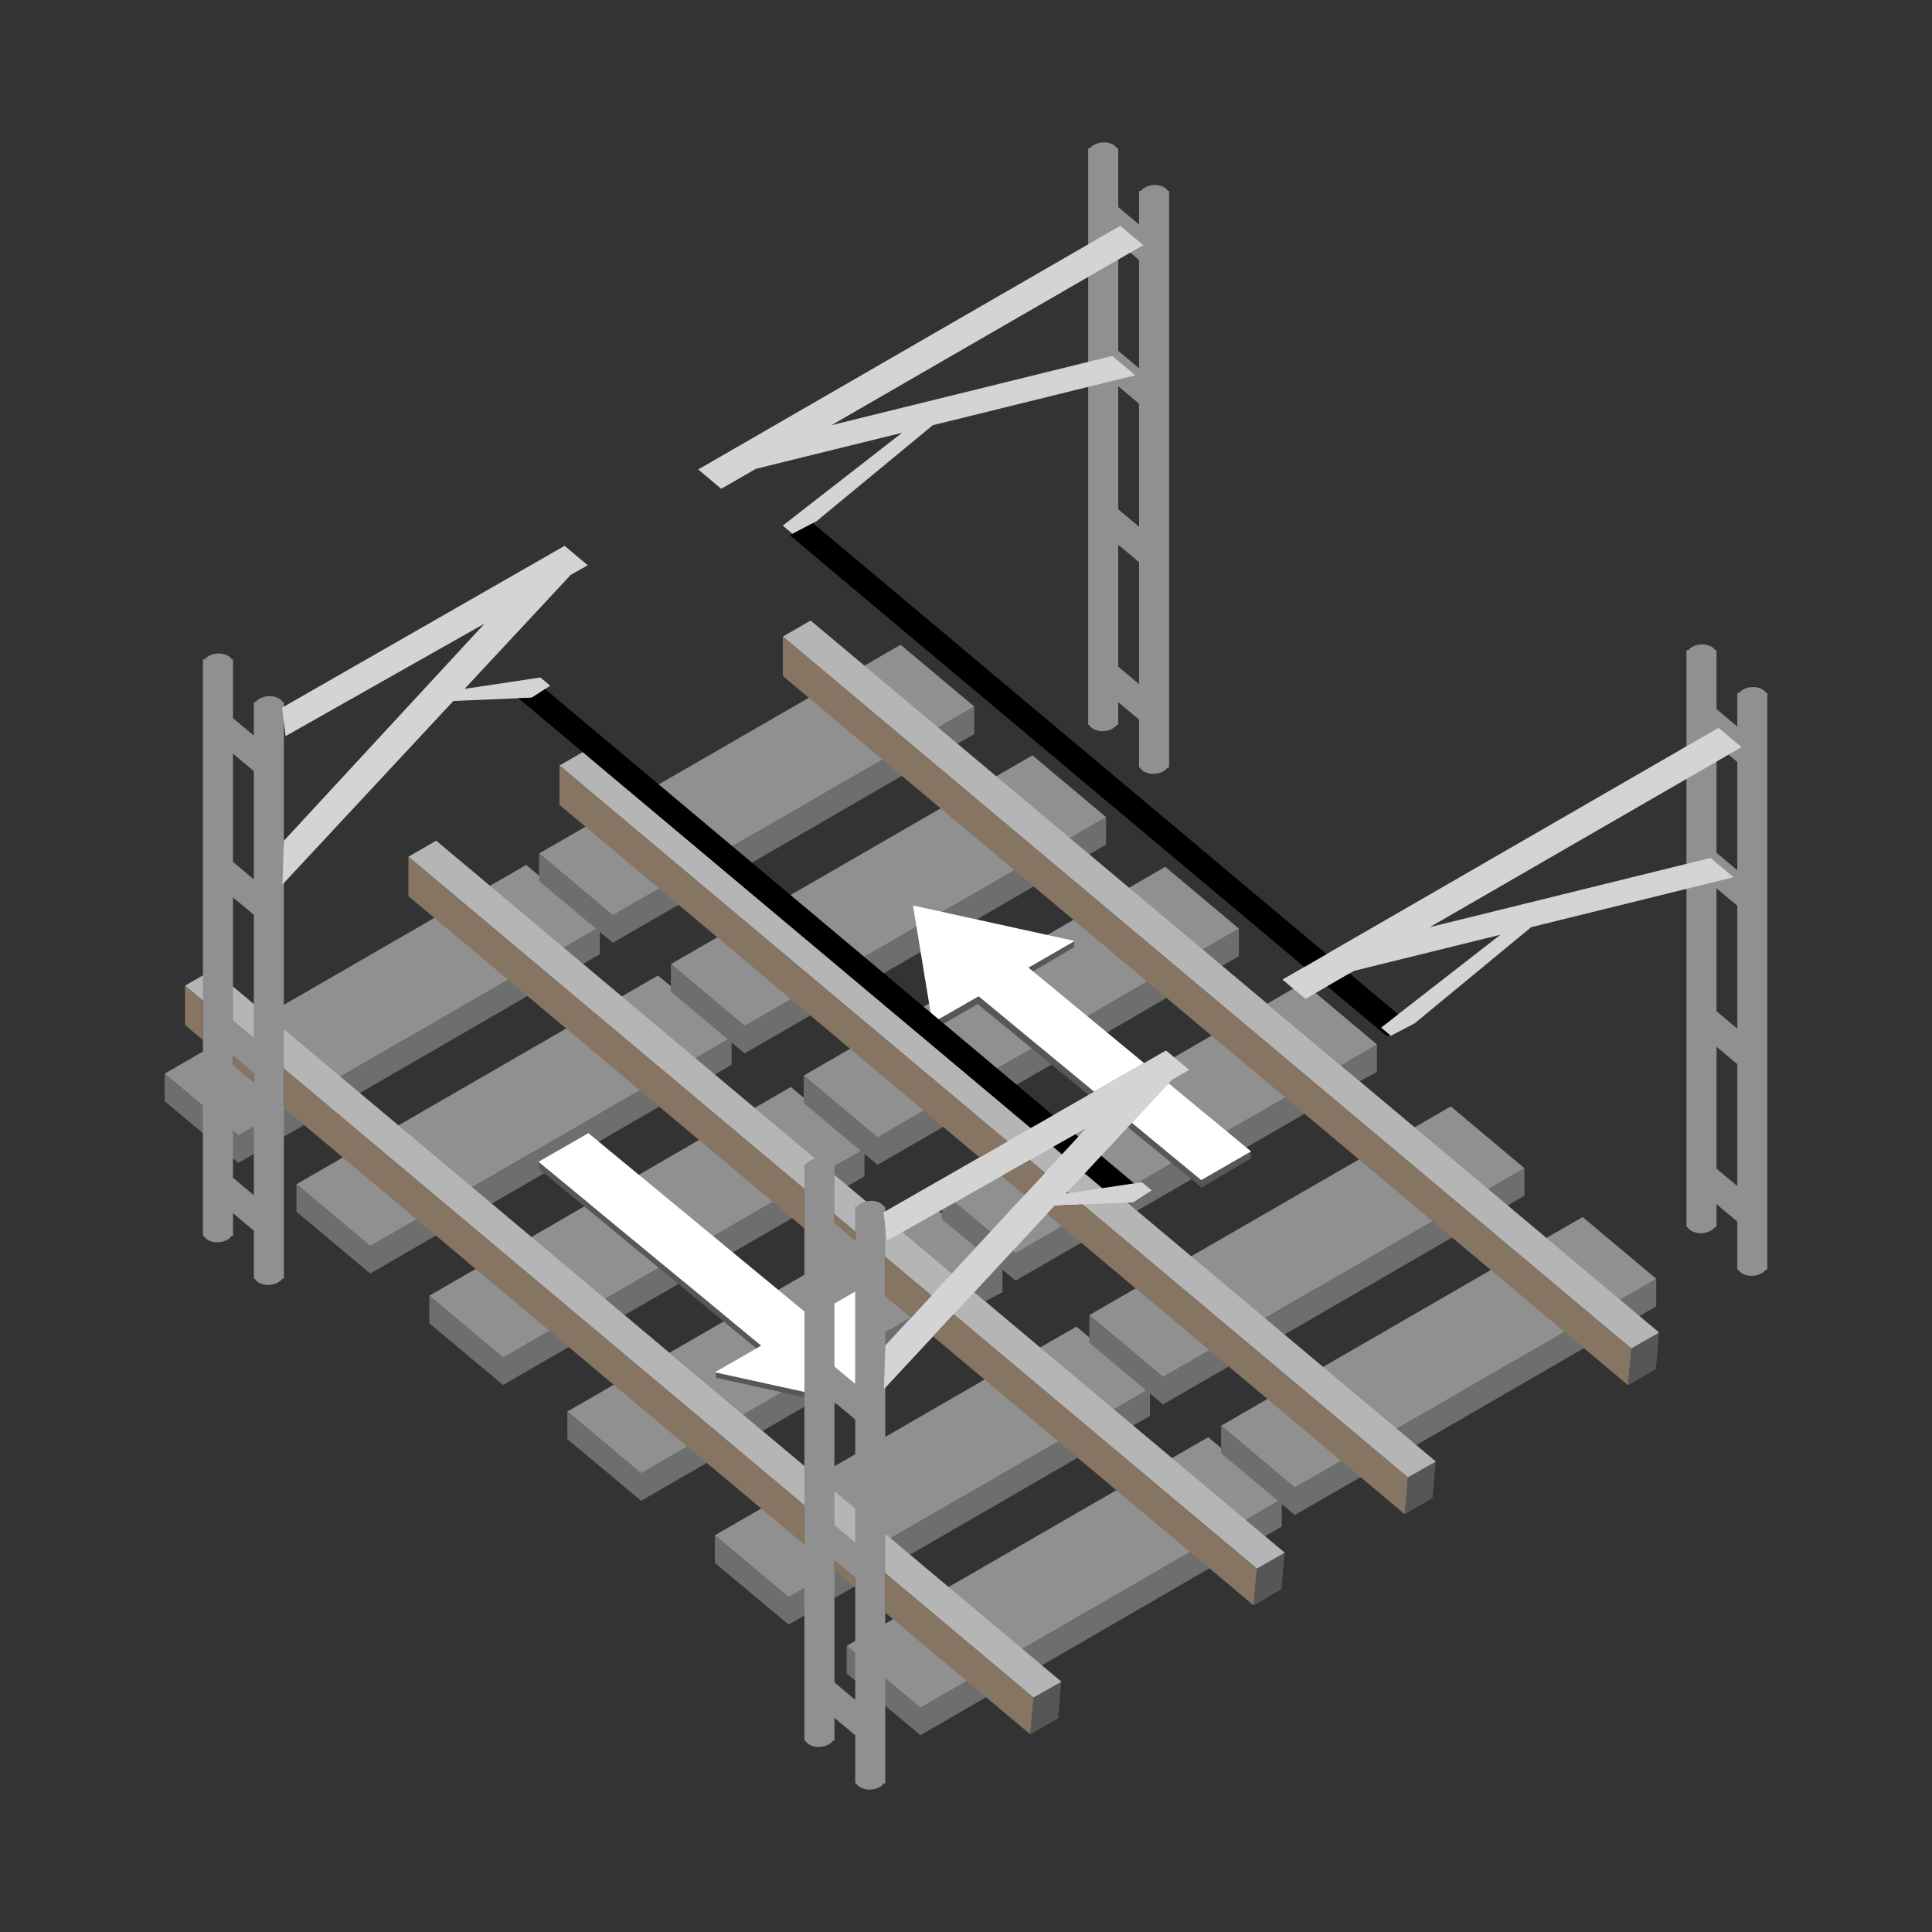 <svg xmlns="http://www.w3.org/2000/svg" xml:space="preserve" fill-rule="evenodd" stroke-linejoin="round" stroke-miterlimit="2" clip-rule="evenodd" viewBox="0 0 64 64">
  <rect x="0" y="0" width="64" height="64" fill="#333333" stroke="none"/>
  <g id="grey">
    <path fill="#909090" d="m21.864 29.421-1.563.902-2.444-2.05 1.563-.902 2.444 2.05Zm4.367 3.664-1.564.902-2.443-2.05 1.562-.902 2.445 2.05Zm-5.021-6.748 5.609-3.238 2.444 2.051-5.61 3.238-2.443-2.051Zm4.367 3.664 5.609-3.238 2.443 2.051-5.609 3.238-2.443-2.051Zm3.044-7.942 1.213-.701 2.444 2.05-1.214.701-2.443-2.05Zm4.366 3.664 1.214-.701 2.443 2.051-1.213.7-2.444-2.05Zm4.383 3.702 1.231-.71 2.444 2.05-1.231.711-2.444-2.051Zm4.611 3.824 1.193-.697 2.443 2.05-1.193.698-2.443-2.051Zm.621 3.094-5.577 3.229-2.444-2.051 5.577-3.228 2.444 2.05Zm-7.398 4.271-1.563.903-2.444-2.051 1.562-.902 2.445 2.05Zm-4.574-3.836-1.562.902-2.444-2.051 1.563-.902 2.443 2.051Zm-.674-3.064 5.63-3.259 2.443 2.051-5.628 3.258-2.445-2.05Zm-20.496 3-1.563.902-2.443-2.05 1.562-.902 2.444 2.05Zm4.367 3.664-1.563.902-2.443-2.05 1.562-.902 2.444 2.05Zm-5.02-6.748 5.608-3.238 2.444 2.051-5.609 3.238-2.443-2.051Zm4.366 3.664 5.609-3.238 2.444 2.051-5.609 3.238-2.444-2.051Zm3.044-7.942 1.214-.701 2.443 2.05-1.213.701-2.444-2.05Zm4.367 3.664 1.213-.701 2.444 2.051-1.213.7-2.444-2.05Zm4.382 3.702 1.231-.71 2.445 2.05-1.231.711-2.445-2.051Zm4.611 3.824 1.194-.697 2.443 2.05-1.194.698-2.443-2.051Zm.622 3.094-5.577 3.229-2.445-2.051 5.578-3.228 2.444 2.05ZM22.8 47.907l-1.562.903-2.444-2.051 1.562-.902 2.444 2.05Zm-4.573-3.836-1.562.902-2.444-2.051 1.562-.902 2.444 2.051Zm-.674-3.064 5.629-3.259 2.444 2.051-5.629 3.258-2.444-2.05Zm22.537 3.708-1.563.902-2.444-2.051 1.563-.902 2.444 2.051Zm4.367 3.664-1.564.902-2.443-2.051 1.562-.902 2.445 2.051Zm-5.021-6.749 5.609-3.238 2.444 2.051-5.61 3.238-2.443-2.051Zm4.367 3.665 5.609-3.239 2.444 2.051-5.61 3.238-2.443-2.05Zm3.044-7.943 1.213-.701 2.444 2.051-1.214.7-2.443-2.05Zm4.367 3.664 1.213-.7 2.443 2.05-1.213.701-2.443-2.051ZM27.686 52.008l-1.563.902-2.443-2.051 1.562-.902 2.444 2.051Zm4.367 3.664-1.563.902-2.443-2.051 1.562-.902 2.444 2.051Zm-5.02-6.749 5.608-3.238 2.444 2.051-5.609 3.238-2.443-2.051Zm4.366 3.664 5.609-3.238 2.444 2.051-5.609 3.238-2.444-2.051Zm3.044-7.942 1.214-.701 2.443 2.051-1.213.7-2.444-2.05Zm4.367 3.664 1.213-.7 2.444 2.05-1.213.7-2.444-2.05Z"/>
    <path fill="#6e6e6e" d="m19.748 30.768-1.891-1.582v-.913l2.444 2.044 1.558-.9.644.542-2.202 1.271-.432-.361v.741l-.569.329-.644-.541 1.092-.63Zm4.367 3.664-1.891-1.582v-.913l2.443 2.044 1.559-.9.644.542-2.203 1.271-.431-.361v.741l-.569.329-.644-.541 1.092-.63Zm8.975 7.53-1.893-1.583v-.913l2.444 2.045 1.558-.9.644.541-2.202 1.271-.431-.36v.741l-.572.306-.622-.521 1.074-.627Zm-4.574-3.838-1.892-1.582v-.913l2.444 2.044 1.557-.899.645.541-2.202 1.271-.431-.36v.741l-.587.339-.645-.541 1.111-.641Zm9.458 7.937-1.891-1.582v-.913l2.444 2.044 1.558-.899.644.541-2.202 1.271-.432-.361v.742l-.569.328-.644-.54 1.092-.631Zm4.367 3.664-1.891-1.582v-.913l2.443 2.044 1.559-.899.644.541-2.203 1.271-.431-.361v.742l-.569.328-.644-.54 1.092-.631ZM23.577 28.434l5.681-3.288.644.54-5.681 3.289-.644-.541Zm4.366 3.664 5.682-3.288.644.54-5.682 3.289-.644-.541Zm3.117-7.993 1.213-.7v.912l-.569.329-.644-.541Zm4.366 3.664 1.214-.7v.912l-.57.329-.644-.541Zm4.383 3.703 1.231-.711v.913l-.587.339-.644-.541Zm4.611 3.824 1.193-.697v.913l-.572.305-.621-.521Zm-1.177 1.584-5.578 3.228-.644-.54 5.577-3.229.645.541Zm-10.847-1.12 5.629-3.258.644.541-5.629 3.258-.644-.541Zm-22.297 1.492-2.202 1.271-2.443-2.044v-.913l2.443 2.044 1.559-.9.643.542Zm4.367 3.664-2.202 1.271-2.443-2.044v-.913l2.443 2.044 1.558-.9.644.542Zm-3.293-5.189 5.682-3.288.644.54-5.682 3.289-.644-.541Zm4.367 3.664 5.681-3.288.644.54-5.681 3.289-.644-.541Zm15.299 4.782-5.577 3.228-.644-.54 5.576-3.229.645.541Zm-7.399 4.272-2.202 1.271-2.444-2.044v-.913l2.444 2.045 1.557-.9.645.541Zm-4.573-3.837-2.202 1.271-2.444-2.044v-.913l2.444 2.044 1.557-.899.645.541Zm1.126-1.555 5.628-3.258.645.541-5.629 3.258-.644-.541Zm21.81.674 5.681-3.288.644.541-5.681 3.288-.644-.541Zm4.366 3.664 5.682-3.288.644.541-5.682 3.288-.644-.541Zm3.117-7.992 1.213-.701v.913l-.569.328-.644-.54Zm4.366 3.664 1.214-.701v.913l-.57.328-.644-.54Zm-25.327 9.482-2.202 1.271-2.443-2.044v-.913l2.443 2.044 1.559-.899.643.541Zm4.367 3.664L30.49 57.48l-2.443-2.044v-.913l2.443 2.044 1.558-.899.644.541Zm-3.293-5.189 5.682-3.288.644.541-5.682 3.288-.644-.541Zm4.367 3.664 5.681-3.288.644.541-5.681 3.288-.644-.541Z"/>
    <path fill="#575656" d="m46.533 50.159.105-1.21.921-.538-.106 1.215-.92.533Zm7.399-4.272.105-1.21.921-.538-.106 1.215-.92.533ZM34.13 57.451l.105-1.209.921-.538-.107 1.215-.919.532Zm7.399-4.271.105-1.21.921-.538-.107 1.215-.919.533Z"/>
    <path fill="#b5b5b5" d="m18.533 25.359.921-.532 28.11 23.588-.926.527-28.105-23.583Zm7.399-4.272.921-.532 28.109 23.587-.925.529-28.105-23.584ZM6.13 32.652l.921-.532 28.11 23.588-.926.527L6.13 32.652Zm7.399-4.272.921-.532 28.109 23.587-.925.529L13.529 28.38Z"/>
    <path fill="#575757" d="m35.59 31.176-.024.211-1.471.867-.151-.127 1.646-.951Zm5.843 6.968.01.223-1.638.974-7.42-6.081-1.518.884v-.257l1.59-.909 7.334 6.11 1.642-.944Zm-17.719 7.32 5.326 1.17.014.187-5.337-1.182-.003-.175Zm-5.863-6.969 7.365 6.081-.162.093-7.2-5.946-.003-.228Z"/>
    <path fill="#909090" d="M7.718 40.189v.756h-.05a.415.415 0 0 1-.138.122c-.216.125-.529.11-.7-.033a.342.342 0 0 1-.076-.089h-.031V21.841h.061a.451.451 0 0 1 .129-.109c.215-.124.529-.109.699.033.028.024.05.05.067.076h.039v1.949l.69.578v-1.113h.061a.447.447 0 0 1 .128-.109c.216-.125.529-.11.7.033.028.024.05.049.067.076h.039v19.103h-.05a.42.42 0 0 1-.139.123c-.216.124-.529.109-.699-.033a.364.364 0 0 1-.076-.09h-.031v-1.591l-.69-.578Zm0-15.223v3.586l.69.578v-3.586l-.69-.578Zm0 4.761V33.8l.69.578v-4.073l-.69-.578Zm0 5.249v4.038l.69.578v-4.038l-.69-.578Zm19.924 21.931v.755h-.051a.408.408 0 0 1-.138.123c-.216.125-.529.109-.699-.033a.346.346 0 0 1-.076-.09h-.031V38.559h.06a.465.465 0 0 1 .129-.109c.215-.125.529-.109.699.033.028.024.051.05.068.076h.039v1.949l.689.578v-1.114h.061a.433.433 0 0 1 .129-.108c.215-.125.529-.11.699.032.028.024.05.05.067.076h.039v19.104h-.05a.414.414 0 0 1-.138.122c-.216.125-.529.11-.7-.033a.342.342 0 0 1-.076-.089h-.031v-1.591l-.689-.578Zm0-15.224v3.586l.689.578v-3.586l-.689-.578Zm0 4.762v4.073l.689.578v-4.073l-.689-.578Zm0 5.248v4.039l.689.578v-4.039l-.689-.578Z"/>
    <path fill="#d4d4d4" d="m18.888 19.054.005.004-3.502 3.761 2.51-.376.326.273-.608.394-2.601.111-5.66 6.08.045-1.448 6.652-7.198-6.595 3.73-.115-.943 9.358-5.36.766.643-.581.329Zm19.925 16.717.004.004-3.502 3.763 2.51-.377.325.273-.608.394-2.601.111-5.659 6.079.044-1.447 6.651-7.196-6.593 3.728-.116-.943 9.358-5.361.767.644-.58.328Z"/>
    <path fill="#909090" d="M37.043 23.259v.755h-.05a.398.398 0 0 1-.139.122c-.216.125-.528.11-.699-.032a.364.364 0 0 1-.076-.09h-.031V4.911h.061a.41.41 0 0 1 .129-.109c.215-.125.528-.11.699.033.028.024.05.049.067.076h.039V6.86l.69.578V6.324h.06a.465.465 0 0 1 .129-.109c.215-.125.529-.109.699.033.028.024.051.05.068.076h.039v19.103h-.051a.408.408 0 0 1-.138.123c-.216.125-.529.109-.699-.033a.314.314 0 0 1-.076-.09h-.031v-1.59l-.69-.578Zm0-10.463v4.074l.69.578v-4.074l-.69-.578Zm0 5.249v4.038l.69.578v-4.038l-.69-.578Zm0-10.01v3.586l.69.578V8.613l-.69-.578Zm19.819 31.853v.756h-.051a.415.415 0 0 1-.138.122c-.216.125-.529.11-.699-.033a.308.308 0 0 1-.076-.089h-.032V21.54h.061a.451.451 0 0 1 .129-.109c.215-.124.529-.109.699.033.028.024.051.05.067.076h.04v1.949l.689.578v-1.113h.061a.418.418 0 0 1 .128-.109c.216-.125.529-.11.7.033.028.024.05.049.067.076h.039v19.103h-.05a.407.407 0 0 1-.139.122c-.216.125-.529.11-.699-.032a.364.364 0 0 1-.076-.09h-.031v-1.591l-.689-.578Zm0-15.223v3.586l.689.578v-3.586l-.689-.578Zm0 4.761v4.073l.689.578v-4.073l-.689-.578Zm0 5.249v4.038l.689.578v-4.038l-.689-.578Z"/>
    <path fill="#d4d4d4" d="m25.037 15.531-1.145.661-.763-.641 1.145-.66L37.11 7.48l.763.64-10.331 5.965 9.303-2.294.763.64-6.707 1.654-3.856 3.184-.791.414-.324-.272 3.953-3.075-4.846 1.195ZM44.855 32.16l-1.609.93-.763-.641 1.609-.929 12.836-7.411.763.641-10.33 5.964 9.302-2.294.763.64-6.705 1.654-3.858 3.185-.791.413-.324-.271 3.954-3.076-4.847 1.195Z"/>
  </g>
  <g id="brown">
    <path fill="#877563" d="m6.723 34.454-.593-.498v-1.304l.593.498v1.304Zm2.68.944 17.244 14.47v1.305L9.403 36.703v-1.305Zm17.244 5.295L13.529 29.685V28.38l13.118 11.008v1.305Zm.995-.47.689.578v.285l-.689-.578v-.285Zm1.684 1.413 1.528 1.282-.679.735-.849-.712v-1.305Zm0 10.48 4.909 4.119-.107 1.216-4.802-4.03v-1.305ZM8.408 35.868l-.69-.579v-.313l.69.578v.314Zm19.923 16.718-.689-.578v-.315l.689.578v.315Zm5.602-13-.751-.631.929-.525.501.421-.679.735Zm-1.486-1.247L18.533 26.663v-1.304L33.371 37.81l-.924.529Zm2.918 1.144.048.04-.098.015.05-.055Zm.497.417 10.776 9.042-.106 1.216-11.849-9.943.258-.276.921-.039Zm-4.27 3.637 10.042 8.427-.107 1.215L30.91 44.27l.682-.733Zm-5.66-21.145v-1.305l28.105 23.584-.106 1.215-27.999-23.494Z"/>
  </g>
  <g id="white">
    <path fill="#fefffe" d="m36.245 36.163-3.828-3.161-1.533.881-.641-3.888 5.357 1.176-1.533.881 3.832 3.164-1.654.947Zm2.467-.276 2.731 2.255-1.651.95-2.297-1.897 1.217-1.308ZM26.647 46.109l-2.964-.651 1.533-.882-7.376-6.09 1.651-.949 7.156 5.908v2.664Zm.995-2.928.689-.397v3.063l-.689-.578v-2.088Z"/>
  </g>
  <g id="black">
    <path d="m18.057 22.826.172.145 16.652 13.973-.739.424-16.969-14.239.446-.019.438-.284Zm18.423 15.46 1.076.903.013.01-1.056.159-.579-.486.546-.586Zm-1.301-.048-.294-.246.744-.42.093.078-.543.588Z"/>
    <path d="m26.929 17.33.436.366 16.578 13.91-.737.426L26.161 17.73l.093-.047.675-.353Zm19.113 16.957-.094.046-1.979-1.661.737-.425 1.611 1.351-.569.443.294.246Z"/>
  </g>
</svg>
